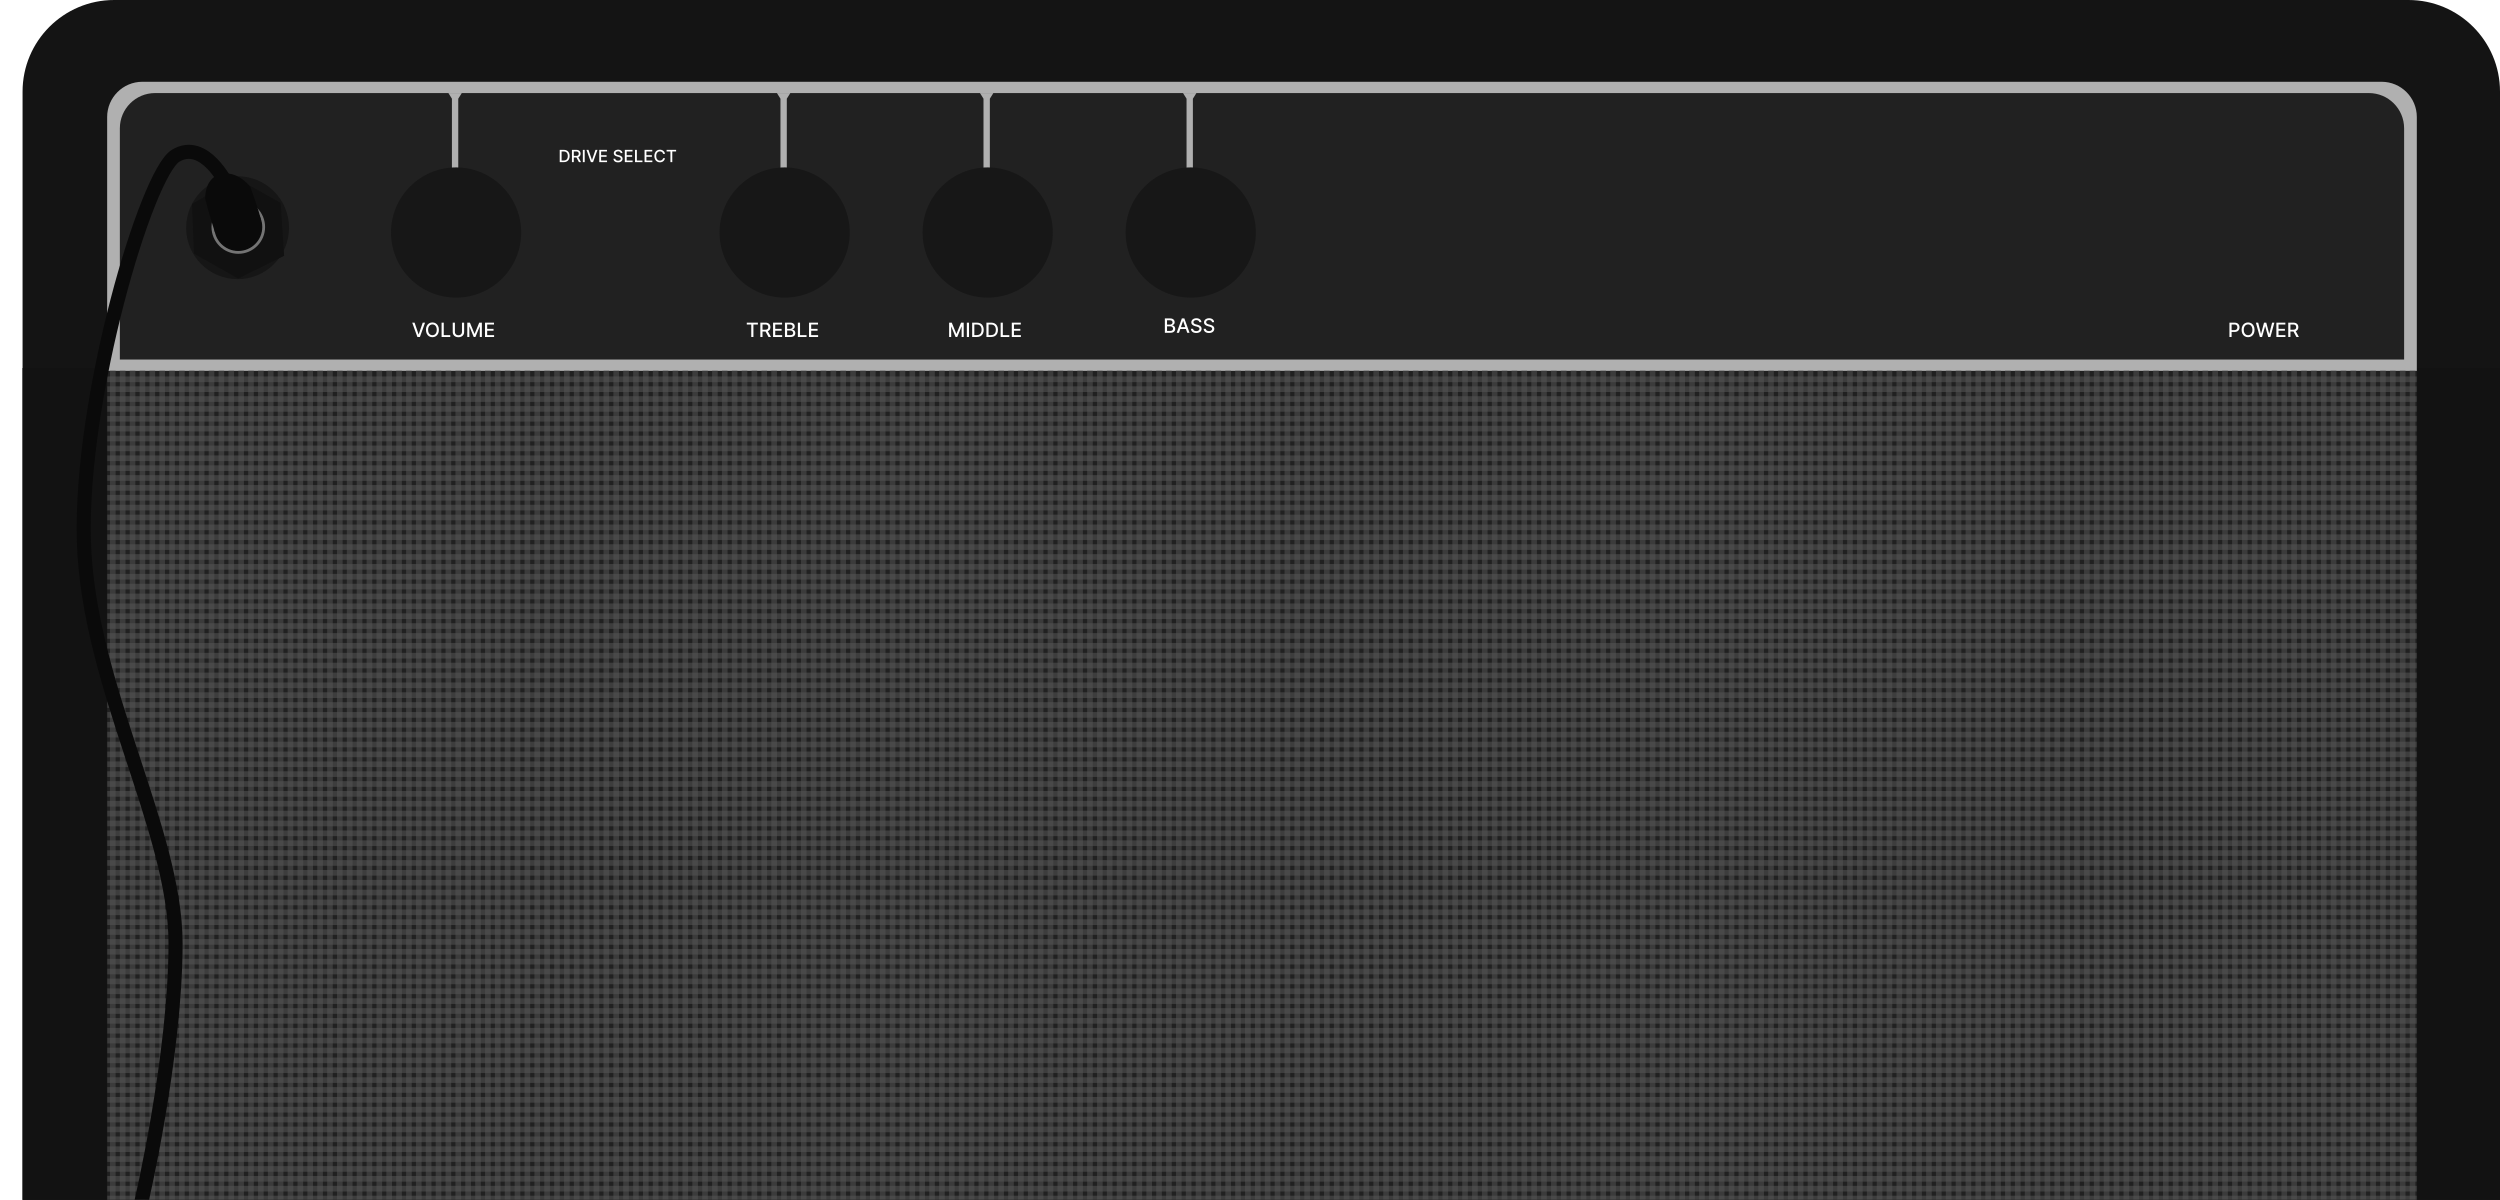 <svg width="1773" height="851" viewBox="0 0 1773 851" fill="none" xmlns="http://www.w3.org/2000/svg">
<path d="M16 65C16 29.102 45.102 0 81 0H1708C1743.9 0 1773 29.102 1773 65V851H16V65Z" fill="#141414"/>
<rect x="16" y="261" width="1757" height="590" fill="#121212"/>
<path d="M76 83C76 69.193 87.193 58 101 58H1689C1702.81 58 1714 69.193 1714 83V851H76V83Z" fill="#212121"/>
<path d="M76 83C76 69.193 87.193 58 101 58H1689C1702.81 58 1714 69.193 1714 83V263H76V83Z" fill="#B0B0B0"/>
<path d="M85 91C85 77.193 96.193 66 110 66H1680C1693.81 66 1705 77.193 1705 91V255H85V91Z" fill="#212121"/>
<path d="M325 123H320.5V70L318 66H327.5L325 70V123Z" fill="#B0B0B0"/>
<path d="M558 123H553.5V70L551 66H560.5L558 70V123Z" fill="#B0B0B0"/>
<path d="M702 123H697.5V70L695 66H704.5L702 70V123Z" fill="#B0B0B0"/>
<path d="M846 123H841.5V70L839 66H848.5L846 70V123Z" fill="#B0B0B0"/>
<g filter="url(#filter0_d_11_528)">
<circle cx="322.467" cy="163.899" r="46.173" fill="#171717"/>
</g>
<g filter="url(#filter1_d_11_528)">
<circle cx="555.467" cy="163.899" r="46.173" fill="#171717"/>
</g>
<g filter="url(#filter2_d_11_528)">
<circle cx="699.467" cy="163.899" r="46.173" fill="#171717"/>
</g>
<g filter="url(#filter3_d_11_528)">
<circle cx="843.467" cy="163.899" r="46.173" fill="#171717"/>
</g>
<mask id="mask0_11_528" style="mask-type:alpha" maskUnits="userSpaceOnUse" x="76" y="263" width="1638" height="588">
<rect x="76" y="263" width="1638" height="588" fill="#D9D9D9"/>
</mask>
<g mask="url(#mask0_11_528)">
<rect x="113" y="1912" width="1651" height="4" transform="rotate(-90 113 1912)" fill="#414141" fill-opacity="0.8"/>
<rect x="92" y="1912" width="1651" height="4" transform="rotate(-90 92 1912)" fill="#414141" fill-opacity="0.8"/>
<rect x="134" y="1912" width="1651" height="4" transform="rotate(-90 134 1912)" fill="#414141" fill-opacity="0.8"/>
<rect x="78" y="1912" width="1651" height="4" transform="rotate(-90 78 1912)" fill="#414141" fill-opacity="0.8"/>
<rect x="120" y="1912" width="1651" height="4" transform="rotate(-90 120 1912)" fill="#414141" fill-opacity="0.8"/>
<rect x="99" y="1912" width="1651" height="4" transform="rotate(-90 99 1912)" fill="#414141" fill-opacity="0.8"/>
<rect x="141" y="1912" width="1651" height="4" transform="rotate(-90 141 1912)" fill="#414141" fill-opacity="0.8"/>
<rect x="85" y="1912" width="1651" height="4" transform="rotate(-90 85 1912)" fill="#414141" fill-opacity="0.8"/>
<rect x="127" y="1912" width="1651" height="4" transform="rotate(-90 127 1912)" fill="#414141" fill-opacity="0.8"/>
<rect x="106" y="1912" width="1651" height="4" transform="rotate(-90 106 1912)" fill="#414141" fill-opacity="0.8"/>
<rect x="148" y="1912" width="1651" height="4" transform="rotate(-90 148 1912)" fill="#414141" fill-opacity="0.8"/>
<rect x="407" y="1912" width="1651" height="4" transform="rotate(-90 407 1912)" fill="#414141" fill-opacity="0.8"/>
<rect x="449" y="1912" width="1651" height="4" transform="rotate(-90 449 1912)" fill="#414141" fill-opacity="0.8"/>
<rect x="428" y="1912" width="1651" height="4" transform="rotate(-90 428 1912)" fill="#414141" fill-opacity="0.8"/>
<rect x="470" y="1912" width="1651" height="4" transform="rotate(-90 470 1912)" fill="#414141" fill-opacity="0.8"/>
<rect x="414" y="1912" width="1651" height="4" transform="rotate(-90 414 1912)" fill="#414141" fill-opacity="0.8"/>
<rect x="456" y="1912" width="1651" height="4" transform="rotate(-90 456 1912)" fill="#414141" fill-opacity="0.8"/>
<rect x="435" y="1912" width="1651" height="4" transform="rotate(-90 435 1912)" fill="#414141" fill-opacity="0.8"/>
<rect x="477" y="1912" width="1651" height="4" transform="rotate(-90 477 1912)" fill="#414141" fill-opacity="0.8"/>
<rect x="421" y="1912" width="1651" height="4" transform="rotate(-90 421 1912)" fill="#414141" fill-opacity="0.8"/>
<rect x="463" y="1912" width="1651" height="4" transform="rotate(-90 463 1912)" fill="#414141" fill-opacity="0.8"/>
<rect x="442" y="1912" width="1651" height="4" transform="rotate(-90 442 1912)" fill="#414141" fill-opacity="0.8"/>
<rect x="484" y="1912" width="1651" height="4" transform="rotate(-90 484 1912)" fill="#414141" fill-opacity="0.8"/>
<rect x="1079" y="1912" width="1651" height="4" transform="rotate(-90 1079 1912)" fill="#414141" fill-opacity="0.8"/>
<rect x="1121" y="1912" width="1651" height="4" transform="rotate(-90 1121 1912)" fill="#414141" fill-opacity="0.8"/>
<rect x="1100" y="1912" width="1651" height="4" transform="rotate(-90 1100 1912)" fill="#414141" fill-opacity="0.8"/>
<rect x="1142" y="1912" width="1651" height="4" transform="rotate(-90 1142 1912)" fill="#414141" fill-opacity="0.8"/>
<rect x="1086" y="1912" width="1651" height="4" transform="rotate(-90 1086 1912)" fill="#414141" fill-opacity="0.8"/>
<rect x="1128" y="1912" width="1651" height="4" transform="rotate(-90 1128 1912)" fill="#414141" fill-opacity="0.8"/>
<rect x="1107" y="1912" width="1651" height="4" transform="rotate(-90 1107 1912)" fill="#414141" fill-opacity="0.8"/>
<rect x="1149" y="1912" width="1651" height="4" transform="rotate(-90 1149 1912)" fill="#414141" fill-opacity="0.8"/>
<rect x="1093" y="1912" width="1651" height="4" transform="rotate(-90 1093 1912)" fill="#414141" fill-opacity="0.8"/>
<rect x="1135" y="1912" width="1651" height="4" transform="rotate(-90 1135 1912)" fill="#414141" fill-opacity="0.8"/>
<rect x="1114" y="1912" width="1651" height="4" transform="rotate(-90 1114 1912)" fill="#414141" fill-opacity="0.8"/>
<rect x="1156" y="1912" width="1651" height="4" transform="rotate(-90 1156 1912)" fill="#414141" fill-opacity="0.8"/>
<rect x="743" y="1912" width="1651" height="4" transform="rotate(-90 743 1912)" fill="#414141" fill-opacity="0.8"/>
<rect x="785" y="1912" width="1651" height="4" transform="rotate(-90 785 1912)" fill="#414141" fill-opacity="0.8"/>
<rect x="764" y="1912" width="1651" height="4" transform="rotate(-90 764 1912)" fill="#414141" fill-opacity="0.8"/>
<rect x="806" y="1912" width="1651" height="4" transform="rotate(-90 806 1912)" fill="#414141" fill-opacity="0.8"/>
<rect x="750" y="1912" width="1651" height="4" transform="rotate(-90 750 1912)" fill="#414141" fill-opacity="0.8"/>
<rect x="792" y="1912" width="1651" height="4" transform="rotate(-90 792 1912)" fill="#414141" fill-opacity="0.8"/>
<rect x="771" y="1912" width="1651" height="4" transform="rotate(-90 771 1912)" fill="#414141" fill-opacity="0.8"/>
<rect x="813" y="1912" width="1651" height="4" transform="rotate(-90 813 1912)" fill="#414141" fill-opacity="0.8"/>
<rect x="757" y="1912" width="1651" height="4" transform="rotate(-90 757 1912)" fill="#414141" fill-opacity="0.8"/>
<rect x="799" y="1912" width="1651" height="4" transform="rotate(-90 799 1912)" fill="#414141" fill-opacity="0.8"/>
<rect x="778" y="1912" width="1651" height="4" transform="rotate(-90 778 1912)" fill="#414141" fill-opacity="0.8"/>
<rect x="820" y="1912" width="1651" height="4" transform="rotate(-90 820 1912)" fill="#414141" fill-opacity="0.8"/>
<rect x="1415" y="1912" width="1651" height="4" transform="rotate(-90 1415 1912)" fill="#414141" fill-opacity="0.8"/>
<rect x="1457" y="1912" width="1651" height="4" transform="rotate(-90 1457 1912)" fill="#414141" fill-opacity="0.8"/>
<rect x="1436" y="1912" width="1651" height="4" transform="rotate(-90 1436 1912)" fill="#414141" fill-opacity="0.8"/>
<rect x="1478" y="1912" width="1651" height="4" transform="rotate(-90 1478 1912)" fill="#414141" fill-opacity="0.8"/>
<rect x="1422" y="1912" width="1651" height="4" transform="rotate(-90 1422 1912)" fill="#414141" fill-opacity="0.8"/>
<rect x="1464" y="1912" width="1651" height="4" transform="rotate(-90 1464 1912)" fill="#414141" fill-opacity="0.8"/>
<rect x="1443" y="1912" width="1651" height="4" transform="rotate(-90 1443 1912)" fill="#414141" fill-opacity="0.8"/>
<rect x="1485" y="1912" width="1651" height="4" transform="rotate(-90 1485 1912)" fill="#414141" fill-opacity="0.8"/>
<rect x="1429" y="1912" width="1651" height="4" transform="rotate(-90 1429 1912)" fill="#414141" fill-opacity="0.8"/>
<rect x="1471" y="1912" width="1651" height="4" transform="rotate(-90 1471 1912)" fill="#414141" fill-opacity="0.8"/>
<rect x="1450" y="1912" width="1651" height="4" transform="rotate(-90 1450 1912)" fill="#414141" fill-opacity="0.8"/>
<rect x="1492" y="1912" width="1651" height="4" transform="rotate(-90 1492 1912)" fill="#414141" fill-opacity="0.8"/>
<rect x="239" y="1912" width="1651" height="4" transform="rotate(-90 239 1912)" fill="#414141" fill-opacity="0.8"/>
<rect x="281" y="1912" width="1651" height="4" transform="rotate(-90 281 1912)" fill="#414141" fill-opacity="0.8"/>
<rect x="260" y="1912" width="1651" height="4" transform="rotate(-90 260 1912)" fill="#414141" fill-opacity="0.8"/>
<rect x="302" y="1912" width="1651" height="4" transform="rotate(-90 302 1912)" fill="#414141" fill-opacity="0.8"/>
<rect x="246" y="1912" width="1651" height="4" transform="rotate(-90 246 1912)" fill="#414141" fill-opacity="0.8"/>
<rect x="288" y="1912" width="1651" height="4" transform="rotate(-90 288 1912)" fill="#414141" fill-opacity="0.8"/>
<rect x="267" y="1912" width="1651" height="4" transform="rotate(-90 267 1912)" fill="#414141" fill-opacity="0.8"/>
<rect x="309" y="1912" width="1651" height="4" transform="rotate(-90 309 1912)" fill="#414141" fill-opacity="0.8"/>
<rect x="253" y="1912" width="1651" height="4" transform="rotate(-90 253 1912)" fill="#414141" fill-opacity="0.8"/>
<rect x="295" y="1912" width="1651" height="4" transform="rotate(-90 295 1912)" fill="#414141" fill-opacity="0.8"/>
<rect x="274" y="1912" width="1651" height="4" transform="rotate(-90 274 1912)" fill="#414141" fill-opacity="0.8"/>
<rect x="316" y="1912" width="1651" height="4" transform="rotate(-90 316 1912)" fill="#414141" fill-opacity="0.8"/>
<rect x="575" y="1912" width="1651" height="4" transform="rotate(-90 575 1912)" fill="#414141" fill-opacity="0.8"/>
<rect x="617" y="1912" width="1651" height="4" transform="rotate(-90 617 1912)" fill="#414141" fill-opacity="0.8"/>
<rect x="596" y="1912" width="1651" height="4" transform="rotate(-90 596 1912)" fill="#414141" fill-opacity="0.8"/>
<rect x="638" y="1912" width="1651" height="4" transform="rotate(-90 638 1912)" fill="#414141" fill-opacity="0.8"/>
<rect x="582" y="1912" width="1651" height="4" transform="rotate(-90 582 1912)" fill="#414141" fill-opacity="0.8"/>
<rect x="624" y="1912" width="1651" height="4" transform="rotate(-90 624 1912)" fill="#414141" fill-opacity="0.8"/>
<rect x="603" y="1912" width="1651" height="4" transform="rotate(-90 603 1912)" fill="#414141" fill-opacity="0.8"/>
<rect x="645" y="1912" width="1651" height="4" transform="rotate(-90 645 1912)" fill="#414141" fill-opacity="0.8"/>
<rect x="589" y="1912" width="1651" height="4" transform="rotate(-90 589 1912)" fill="#414141" fill-opacity="0.8"/>
<rect x="631" y="1912" width="1651" height="4" transform="rotate(-90 631 1912)" fill="#414141" fill-opacity="0.8"/>
<rect x="610" y="1912" width="1651" height="4" transform="rotate(-90 610 1912)" fill="#414141" fill-opacity="0.8"/>
<rect x="652" y="1912" width="1651" height="4" transform="rotate(-90 652 1912)" fill="#414141" fill-opacity="0.8"/>
<rect x="1247" y="1912" width="1651" height="4" transform="rotate(-90 1247 1912)" fill="#414141" fill-opacity="0.8"/>
<rect x="1289" y="1912" width="1651" height="4" transform="rotate(-90 1289 1912)" fill="#414141" fill-opacity="0.8"/>
<rect x="1268" y="1912" width="1651" height="4" transform="rotate(-90 1268 1912)" fill="#414141" fill-opacity="0.8"/>
<rect x="1310" y="1912" width="1651" height="4" transform="rotate(-90 1310 1912)" fill="#414141" fill-opacity="0.8"/>
<rect x="1254" y="1912" width="1651" height="4" transform="rotate(-90 1254 1912)" fill="#414141" fill-opacity="0.8"/>
<rect x="1296" y="1912" width="1651" height="4" transform="rotate(-90 1296 1912)" fill="#414141" fill-opacity="0.8"/>
<rect x="1275" y="1912" width="1651" height="4" transform="rotate(-90 1275 1912)" fill="#414141" fill-opacity="0.8"/>
<rect x="1317" y="1912" width="1651" height="4" transform="rotate(-90 1317 1912)" fill="#414141" fill-opacity="0.8"/>
<rect x="1261" y="1912" width="1651" height="4" transform="rotate(-90 1261 1912)" fill="#414141" fill-opacity="0.8"/>
<rect x="1303" y="1912" width="1651" height="4" transform="rotate(-90 1303 1912)" fill="#414141" fill-opacity="0.8"/>
<rect x="1282" y="1912" width="1651" height="4" transform="rotate(-90 1282 1912)" fill="#414141" fill-opacity="0.8"/>
<rect x="1324" y="1912" width="1651" height="4" transform="rotate(-90 1324 1912)" fill="#414141" fill-opacity="0.8"/>
<rect x="911" y="1912" width="1651" height="4" transform="rotate(-90 911 1912)" fill="#414141" fill-opacity="0.8"/>
<rect x="953" y="1912" width="1651" height="4" transform="rotate(-90 953 1912)" fill="#414141" fill-opacity="0.8"/>
<rect x="932" y="1912" width="1651" height="4" transform="rotate(-90 932 1912)" fill="#414141" fill-opacity="0.8"/>
<rect x="974" y="1912" width="1651" height="4" transform="rotate(-90 974 1912)" fill="#414141" fill-opacity="0.8"/>
<rect x="918" y="1912" width="1651" height="4" transform="rotate(-90 918 1912)" fill="#414141" fill-opacity="0.8"/>
<rect x="960" y="1912" width="1651" height="4" transform="rotate(-90 960 1912)" fill="#414141" fill-opacity="0.8"/>
<rect x="939" y="1912" width="1651" height="4" transform="rotate(-90 939 1912)" fill="#414141" fill-opacity="0.8"/>
<rect x="981" y="1912" width="1651" height="4" transform="rotate(-90 981 1912)" fill="#414141" fill-opacity="0.8"/>
<rect x="925" y="1912" width="1651" height="4" transform="rotate(-90 925 1912)" fill="#414141" fill-opacity="0.8"/>
<rect x="967" y="1912" width="1651" height="4" transform="rotate(-90 967 1912)" fill="#414141" fill-opacity="0.8"/>
<rect x="946" y="1912" width="1651" height="4" transform="rotate(-90 946 1912)" fill="#414141" fill-opacity="0.8"/>
<rect x="988" y="1912" width="1651" height="4" transform="rotate(-90 988 1912)" fill="#414141" fill-opacity="0.8"/>
<rect x="1583" y="1912" width="1651" height="4" transform="rotate(-90 1583 1912)" fill="#414141" fill-opacity="0.8"/>
<rect x="1625" y="1912" width="1651" height="4" transform="rotate(-90 1625 1912)" fill="#414141" fill-opacity="0.8"/>
<rect x="1604" y="1912" width="1651" height="4" transform="rotate(-90 1604 1912)" fill="#414141" fill-opacity="0.8"/>
<rect x="1646" y="1912" width="1651" height="4" transform="rotate(-90 1646 1912)" fill="#414141" fill-opacity="0.8"/>
<rect x="1590" y="1912" width="1651" height="4" transform="rotate(-90 1590 1912)" fill="#414141" fill-opacity="0.8"/>
<rect x="1632" y="1912" width="1651" height="4" transform="rotate(-90 1632 1912)" fill="#414141" fill-opacity="0.8"/>
<rect x="1611" y="1912" width="1651" height="4" transform="rotate(-90 1611 1912)" fill="#414141" fill-opacity="0.8"/>
<rect x="1653" y="1912" width="1651" height="4" transform="rotate(-90 1653 1912)" fill="#414141" fill-opacity="0.8"/>
<rect x="1597" y="1912" width="1651" height="4" transform="rotate(-90 1597 1912)" fill="#414141" fill-opacity="0.8"/>
<rect x="1639" y="1912" width="1651" height="4" transform="rotate(-90 1639 1912)" fill="#414141" fill-opacity="0.8"/>
<rect x="1618" y="1912" width="1651" height="4" transform="rotate(-90 1618 1912)" fill="#414141" fill-opacity="0.8"/>
<rect x="1660" y="1912" width="1651" height="4" transform="rotate(-90 1660 1912)" fill="#414141" fill-opacity="0.8"/>
<rect x="155" y="1912" width="1651" height="4" transform="rotate(-90 155 1912)" fill="#414141" fill-opacity="0.8"/>
<rect x="197" y="1912" width="1651" height="4" transform="rotate(-90 197 1912)" fill="#414141" fill-opacity="0.8"/>
<rect x="176" y="1912" width="1651" height="4" transform="rotate(-90 176 1912)" fill="#414141" fill-opacity="0.8"/>
<rect x="218" y="1912" width="1651" height="4" transform="rotate(-90 218 1912)" fill="#414141" fill-opacity="0.8"/>
<rect x="162" y="1912" width="1651" height="4" transform="rotate(-90 162 1912)" fill="#414141" fill-opacity="0.8"/>
<rect x="204" y="1912" width="1651" height="4" transform="rotate(-90 204 1912)" fill="#414141" fill-opacity="0.8"/>
<rect x="183" y="1912" width="1651" height="4" transform="rotate(-90 183 1912)" fill="#414141" fill-opacity="0.8"/>
<rect x="225" y="1912" width="1651" height="4" transform="rotate(-90 225 1912)" fill="#414141" fill-opacity="0.8"/>
<rect x="169" y="1912" width="1651" height="4" transform="rotate(-90 169 1912)" fill="#414141" fill-opacity="0.8"/>
<rect x="211" y="1912" width="1651" height="4" transform="rotate(-90 211 1912)" fill="#414141" fill-opacity="0.8"/>
<rect x="190" y="1912" width="1651" height="4" transform="rotate(-90 190 1912)" fill="#414141" fill-opacity="0.8"/>
<rect x="232" y="1912" width="1651" height="4" transform="rotate(-90 232 1912)" fill="#414141" fill-opacity="0.8"/>
<rect x="491" y="1912" width="1651" height="4" transform="rotate(-90 491 1912)" fill="#414141" fill-opacity="0.8"/>
<rect x="533" y="1912" width="1651" height="4" transform="rotate(-90 533 1912)" fill="#414141" fill-opacity="0.8"/>
<rect x="512" y="1912" width="1651" height="4" transform="rotate(-90 512 1912)" fill="#414141" fill-opacity="0.8"/>
<rect x="554" y="1912" width="1651" height="4" transform="rotate(-90 554 1912)" fill="#414141" fill-opacity="0.8"/>
<rect x="498" y="1912" width="1651" height="4" transform="rotate(-90 498 1912)" fill="#414141" fill-opacity="0.8"/>
<rect x="540" y="1912" width="1651" height="4" transform="rotate(-90 540 1912)" fill="#414141" fill-opacity="0.8"/>
<rect x="519" y="1912" width="1651" height="4" transform="rotate(-90 519 1912)" fill="#414141" fill-opacity="0.8"/>
<rect x="561" y="1912" width="1651" height="4" transform="rotate(-90 561 1912)" fill="#414141" fill-opacity="0.8"/>
<rect x="505" y="1912" width="1651" height="4" transform="rotate(-90 505 1912)" fill="#414141" fill-opacity="0.8"/>
<rect x="547" y="1912" width="1651" height="4" transform="rotate(-90 547 1912)" fill="#414141" fill-opacity="0.8"/>
<rect x="526" y="1912" width="1651" height="4" transform="rotate(-90 526 1912)" fill="#414141" fill-opacity="0.8"/>
<rect x="568" y="1912" width="1651" height="4" transform="rotate(-90 568 1912)" fill="#414141" fill-opacity="0.8"/>
<rect x="1163" y="1912" width="1651" height="4" transform="rotate(-90 1163 1912)" fill="#414141" fill-opacity="0.8"/>
<rect x="1205" y="1912" width="1651" height="4" transform="rotate(-90 1205 1912)" fill="#414141" fill-opacity="0.8"/>
<rect x="1184" y="1912" width="1651" height="4" transform="rotate(-90 1184 1912)" fill="#414141" fill-opacity="0.8"/>
<rect x="1226" y="1912" width="1651" height="4" transform="rotate(-90 1226 1912)" fill="#414141" fill-opacity="0.8"/>
<rect x="1170" y="1912" width="1651" height="4" transform="rotate(-90 1170 1912)" fill="#414141" fill-opacity="0.8"/>
<rect x="1212" y="1912" width="1651" height="4" transform="rotate(-90 1212 1912)" fill="#414141" fill-opacity="0.8"/>
<rect x="1191" y="1912" width="1651" height="4" transform="rotate(-90 1191 1912)" fill="#414141" fill-opacity="0.8"/>
<rect x="1233" y="1912" width="1651" height="4" transform="rotate(-90 1233 1912)" fill="#414141" fill-opacity="0.8"/>
<rect x="1177" y="1912" width="1651" height="4" transform="rotate(-90 1177 1912)" fill="#414141" fill-opacity="0.8"/>
<rect x="1219" y="1912" width="1651" height="4" transform="rotate(-90 1219 1912)" fill="#414141" fill-opacity="0.8"/>
<rect x="1198" y="1912" width="1651" height="4" transform="rotate(-90 1198 1912)" fill="#414141" fill-opacity="0.8"/>
<rect x="1240" y="1912" width="1651" height="4" transform="rotate(-90 1240 1912)" fill="#414141" fill-opacity="0.8"/>
<rect x="827" y="1912" width="1651" height="4" transform="rotate(-90 827 1912)" fill="#414141" fill-opacity="0.8"/>
<rect x="869" y="1912" width="1651" height="4" transform="rotate(-90 869 1912)" fill="#414141" fill-opacity="0.8"/>
<rect x="848" y="1912" width="1651" height="4" transform="rotate(-90 848 1912)" fill="#414141" fill-opacity="0.8"/>
<rect x="890" y="1912" width="1651" height="4" transform="rotate(-90 890 1912)" fill="#414141" fill-opacity="0.8"/>
<rect x="834" y="1912" width="1651" height="4" transform="rotate(-90 834 1912)" fill="#414141" fill-opacity="0.8"/>
<rect x="876" y="1912" width="1651" height="4" transform="rotate(-90 876 1912)" fill="#414141" fill-opacity="0.8"/>
<rect x="855" y="1912" width="1651" height="4" transform="rotate(-90 855 1912)" fill="#414141" fill-opacity="0.8"/>
<rect x="897" y="1912" width="1651" height="4" transform="rotate(-90 897 1912)" fill="#414141" fill-opacity="0.8"/>
<rect x="841" y="1912" width="1651" height="4" transform="rotate(-90 841 1912)" fill="#414141" fill-opacity="0.8"/>
<rect x="883" y="1912" width="1651" height="4" transform="rotate(-90 883 1912)" fill="#414141" fill-opacity="0.8"/>
<rect x="862" y="1912" width="1651" height="4" transform="rotate(-90 862 1912)" fill="#414141" fill-opacity="0.8"/>
<rect x="904" y="1912" width="1651" height="4" transform="rotate(-90 904 1912)" fill="#414141" fill-opacity="0.8"/>
<rect x="1499" y="1912" width="1651" height="4" transform="rotate(-90 1499 1912)" fill="#414141" fill-opacity="0.8"/>
<rect x="1541" y="1912" width="1651" height="4" transform="rotate(-90 1541 1912)" fill="#414141" fill-opacity="0.8"/>
<rect x="1520" y="1912" width="1651" height="4" transform="rotate(-90 1520 1912)" fill="#414141" fill-opacity="0.8"/>
<rect x="1562" y="1912" width="1651" height="4" transform="rotate(-90 1562 1912)" fill="#414141" fill-opacity="0.8"/>
<rect x="1506" y="1912" width="1651" height="4" transform="rotate(-90 1506 1912)" fill="#414141" fill-opacity="0.8"/>
<rect x="1548" y="1912" width="1651" height="4" transform="rotate(-90 1548 1912)" fill="#414141" fill-opacity="0.8"/>
<rect x="1527" y="1912" width="1651" height="4" transform="rotate(-90 1527 1912)" fill="#414141" fill-opacity="0.8"/>
<rect x="1569" y="1912" width="1651" height="4" transform="rotate(-90 1569 1912)" fill="#414141" fill-opacity="0.8"/>
<rect x="1513" y="1912" width="1651" height="4" transform="rotate(-90 1513 1912)" fill="#414141" fill-opacity="0.8"/>
<rect x="1555" y="1912" width="1651" height="4" transform="rotate(-90 1555 1912)" fill="#414141" fill-opacity="0.8"/>
<rect x="1534" y="1912" width="1651" height="4" transform="rotate(-90 1534 1912)" fill="#414141" fill-opacity="0.8"/>
<rect x="1576" y="1912" width="1651" height="4" transform="rotate(-90 1576 1912)" fill="#414141" fill-opacity="0.8"/>
<rect x="323" y="1912" width="1651" height="4" transform="rotate(-90 323 1912)" fill="#414141" fill-opacity="0.8"/>
<rect x="365" y="1912" width="1651" height="4" transform="rotate(-90 365 1912)" fill="#414141" fill-opacity="0.8"/>
<rect x="344" y="1912" width="1651" height="4" transform="rotate(-90 344 1912)" fill="#414141" fill-opacity="0.8"/>
<rect x="386" y="1912" width="1651" height="4" transform="rotate(-90 386 1912)" fill="#414141" fill-opacity="0.8"/>
<rect x="330" y="1912" width="1651" height="4" transform="rotate(-90 330 1912)" fill="#414141" fill-opacity="0.8"/>
<rect x="372" y="1912" width="1651" height="4" transform="rotate(-90 372 1912)" fill="#414141" fill-opacity="0.8"/>
<rect x="351" y="1912" width="1651" height="4" transform="rotate(-90 351 1912)" fill="#414141" fill-opacity="0.8"/>
<rect x="393" y="1912" width="1651" height="4" transform="rotate(-90 393 1912)" fill="#414141" fill-opacity="0.8"/>
<rect x="337" y="1912" width="1651" height="4" transform="rotate(-90 337 1912)" fill="#414141" fill-opacity="0.8"/>
<rect x="379" y="1912" width="1651" height="4" transform="rotate(-90 379 1912)" fill="#414141" fill-opacity="0.8"/>
<rect x="358" y="1912" width="1651" height="4" transform="rotate(-90 358 1912)" fill="#414141" fill-opacity="0.8"/>
<rect x="400" y="1912" width="1651" height="4" transform="rotate(-90 400 1912)" fill="#414141" fill-opacity="0.8"/>
<rect x="659" y="1912" width="1651" height="4" transform="rotate(-90 659 1912)" fill="#414141" fill-opacity="0.8"/>
<rect x="701" y="1912" width="1651" height="4" transform="rotate(-90 701 1912)" fill="#414141" fill-opacity="0.8"/>
<rect x="680" y="1912" width="1651" height="4" transform="rotate(-90 680 1912)" fill="#414141" fill-opacity="0.8"/>
<rect x="722" y="1912" width="1651" height="4" transform="rotate(-90 722 1912)" fill="#414141" fill-opacity="0.8"/>
<rect x="666" y="1912" width="1651" height="4" transform="rotate(-90 666 1912)" fill="#414141" fill-opacity="0.8"/>
<rect x="708" y="1912" width="1651" height="4" transform="rotate(-90 708 1912)" fill="#414141" fill-opacity="0.8"/>
<rect x="687" y="1912" width="1651" height="4" transform="rotate(-90 687 1912)" fill="#414141" fill-opacity="0.8"/>
<rect x="729" y="1912" width="1651" height="4" transform="rotate(-90 729 1912)" fill="#414141" fill-opacity="0.8"/>
<rect x="673" y="1912" width="1651" height="4" transform="rotate(-90 673 1912)" fill="#414141" fill-opacity="0.8"/>
<rect x="715" y="1912" width="1651" height="4" transform="rotate(-90 715 1912)" fill="#414141" fill-opacity="0.8"/>
<rect x="694" y="1912" width="1651" height="4" transform="rotate(-90 694 1912)" fill="#414141" fill-opacity="0.8"/>
<rect x="736" y="1912" width="1651" height="4" transform="rotate(-90 736 1912)" fill="#414141" fill-opacity="0.8"/>
<rect x="1331" y="1912" width="1651" height="4" transform="rotate(-90 1331 1912)" fill="#414141" fill-opacity="0.8"/>
<rect x="1373" y="1912" width="1651" height="4" transform="rotate(-90 1373 1912)" fill="#414141" fill-opacity="0.8"/>
<rect x="1352" y="1912" width="1651" height="4" transform="rotate(-90 1352 1912)" fill="#414141" fill-opacity="0.8"/>
<rect x="1394" y="1912" width="1651" height="4" transform="rotate(-90 1394 1912)" fill="#414141" fill-opacity="0.8"/>
<rect x="1338" y="1912" width="1651" height="4" transform="rotate(-90 1338 1912)" fill="#414141" fill-opacity="0.8"/>
<rect x="1380" y="1912" width="1651" height="4" transform="rotate(-90 1380 1912)" fill="#414141" fill-opacity="0.8"/>
<rect x="1359" y="1912" width="1651" height="4" transform="rotate(-90 1359 1912)" fill="#414141" fill-opacity="0.8"/>
<rect x="1401" y="1912" width="1651" height="4" transform="rotate(-90 1401 1912)" fill="#414141" fill-opacity="0.8"/>
<rect x="1345" y="1912" width="1651" height="4" transform="rotate(-90 1345 1912)" fill="#414141" fill-opacity="0.8"/>
<rect x="1387" y="1912" width="1651" height="4" transform="rotate(-90 1387 1912)" fill="#414141" fill-opacity="0.8"/>
<rect x="1366" y="1912" width="1651" height="4" transform="rotate(-90 1366 1912)" fill="#414141" fill-opacity="0.8"/>
<rect x="1408" y="1912" width="1651" height="4" transform="rotate(-90 1408 1912)" fill="#414141" fill-opacity="0.8"/>
<rect x="995" y="1912" width="1651" height="4" transform="rotate(-90 995 1912)" fill="#414141" fill-opacity="0.8"/>
<rect x="1037" y="1912" width="1651" height="4" transform="rotate(-90 1037 1912)" fill="#414141" fill-opacity="0.8"/>
<rect x="1016" y="1912" width="1651" height="4" transform="rotate(-90 1016 1912)" fill="#414141" fill-opacity="0.8"/>
<rect x="1058" y="1912" width="1651" height="4" transform="rotate(-90 1058 1912)" fill="#414141" fill-opacity="0.8"/>
<rect x="1002" y="1912" width="1651" height="4" transform="rotate(-90 1002 1912)" fill="#414141" fill-opacity="0.8"/>
<rect x="1044" y="1912" width="1651" height="4" transform="rotate(-90 1044 1912)" fill="#414141" fill-opacity="0.8"/>
<rect x="1023" y="1912" width="1651" height="4" transform="rotate(-90 1023 1912)" fill="#414141" fill-opacity="0.8"/>
<rect x="1065" y="1912" width="1651" height="4" transform="rotate(-90 1065 1912)" fill="#414141" fill-opacity="0.8"/>
<rect x="1009" y="1912" width="1651" height="4" transform="rotate(-90 1009 1912)" fill="#414141" fill-opacity="0.8"/>
<rect x="1051" y="1912" width="1651" height="4" transform="rotate(-90 1051 1912)" fill="#414141" fill-opacity="0.8"/>
<rect x="1030" y="1912" width="1651" height="4" transform="rotate(-90 1030 1912)" fill="#414141" fill-opacity="0.8"/>
<rect x="1072" y="1912" width="1651" height="4" transform="rotate(-90 1072 1912)" fill="#414141" fill-opacity="0.8"/>
<rect x="1667" y="1912" width="1651" height="4" transform="rotate(-90 1667 1912)" fill="#414141" fill-opacity="0.8"/>
<rect x="1709" y="1912" width="1651" height="4" transform="rotate(-90 1709 1912)" fill="#414141" fill-opacity="0.8"/>
<rect x="1688" y="1912" width="1651" height="4" transform="rotate(-90 1688 1912)" fill="#414141" fill-opacity="0.8"/>
<rect x="1674" y="1912" width="1651" height="4" transform="rotate(-90 1674 1912)" fill="#414141" fill-opacity="0.8"/>
<rect x="1695" y="1912" width="1651" height="4" transform="rotate(-90 1695 1912)" fill="#414141" fill-opacity="0.8"/>
<rect x="1681" y="1912" width="1651" height="4" transform="rotate(-90 1681 1912)" fill="#414141" fill-opacity="0.8"/>
<rect x="1702" y="1912" width="1651" height="4" transform="rotate(-90 1702 1912)" fill="#414141" fill-opacity="0.8"/>
<rect x="73" y="267" width="1651" height="4" fill="#555555" fill-opacity="0.56"/>
<rect x="73" y="309" width="1651" height="4" fill="#555555" fill-opacity="0.56"/>
<rect x="73" y="288" width="1651" height="4" fill="#555555" fill-opacity="0.56"/>
<rect x="73" y="330" width="1651" height="4" fill="#555555" fill-opacity="0.56"/>
<rect x="73" y="274" width="1651" height="4" fill="#555555" fill-opacity="0.56"/>
<rect x="73" y="316" width="1651" height="4" fill="#555555" fill-opacity="0.56"/>
<rect x="73" y="295" width="1651" height="4" fill="#555555" fill-opacity="0.56"/>
<rect x="73" y="337" width="1651" height="4" fill="#555555" fill-opacity="0.56"/>
<rect x="73" y="281" width="1651" height="4" fill="#555555" fill-opacity="0.56"/>
<rect x="73" y="323" width="1651" height="4" fill="#555555" fill-opacity="0.56"/>
<rect x="73" y="302" width="1651" height="4" fill="#555555" fill-opacity="0.56"/>
<rect x="73" y="344" width="1651" height="4" fill="#555555" fill-opacity="0.56"/>
<rect x="73" y="351" width="1651" height="4" fill="#555555" fill-opacity="0.56"/>
<rect x="73" y="393" width="1651" height="4" fill="#555555" fill-opacity="0.56"/>
<rect x="73" y="372" width="1651" height="4" fill="#555555" fill-opacity="0.56"/>
<rect x="73" y="414" width="1651" height="4" fill="#555555" fill-opacity="0.56"/>
<rect x="73" y="358" width="1651" height="4" fill="#555555" fill-opacity="0.56"/>
<rect x="73" y="400" width="1651" height="4" fill="#555555" fill-opacity="0.56"/>
<rect x="73" y="379" width="1651" height="4" fill="#555555" fill-opacity="0.56"/>
<rect x="73" y="421" width="1651" height="4" fill="#555555" fill-opacity="0.56"/>
<rect x="73" y="365" width="1651" height="4" fill="#555555" fill-opacity="0.56"/>
<rect x="73" y="407" width="1651" height="4" fill="#555555" fill-opacity="0.56"/>
<rect x="73" y="386" width="1651" height="4" fill="#555555" fill-opacity="0.56"/>
<rect x="73" y="428" width="1651" height="4" fill="#555555" fill-opacity="0.56"/>
<rect x="73" y="603" width="1651" height="4" fill="#555555" fill-opacity="0.56"/>
<rect x="73" y="645" width="1651" height="4" fill="#555555" fill-opacity="0.56"/>
<rect x="73" y="624" width="1651" height="4" fill="#555555" fill-opacity="0.56"/>
<rect x="73" y="666" width="1651" height="4" fill="#555555" fill-opacity="0.56"/>
<rect x="73" y="610" width="1651" height="4" fill="#555555" fill-opacity="0.56"/>
<rect x="73" y="652" width="1651" height="4" fill="#555555" fill-opacity="0.56"/>
<rect x="73" y="631" width="1651" height="4" fill="#555555" fill-opacity="0.56"/>
<rect x="73" y="673" width="1651" height="4" fill="#555555" fill-opacity="0.56"/>
<rect x="73" y="617" width="1651" height="4" fill="#555555" fill-opacity="0.56"/>
<rect x="73" y="659" width="1651" height="4" fill="#555555" fill-opacity="0.56"/>
<rect x="73" y="638" width="1651" height="4" fill="#555555" fill-opacity="0.56"/>
<rect x="73" y="680" width="1651" height="4" fill="#555555" fill-opacity="0.56"/>
<rect x="73" y="435" width="1651" height="4" fill="#555555" fill-opacity="0.56"/>
<rect x="73" y="477" width="1651" height="4" fill="#555555" fill-opacity="0.56"/>
<rect x="73" y="456" width="1651" height="4" fill="#555555" fill-opacity="0.56"/>
<rect x="73" y="498" width="1651" height="4" fill="#555555" fill-opacity="0.56"/>
<rect x="73" y="442" width="1651" height="4" fill="#555555" fill-opacity="0.56"/>
<rect x="73" y="484" width="1651" height="4" fill="#555555" fill-opacity="0.56"/>
<rect x="73" y="463" width="1651" height="4" fill="#555555" fill-opacity="0.56"/>
<rect x="73" y="505" width="1651" height="4" fill="#555555" fill-opacity="0.56"/>
<rect x="73" y="449" width="1651" height="4" fill="#555555" fill-opacity="0.56"/>
<rect x="73" y="491" width="1651" height="4" fill="#555555" fill-opacity="0.56"/>
<rect x="73" y="470" width="1651" height="4" fill="#555555" fill-opacity="0.56"/>
<rect x="73" y="512" width="1651" height="4" fill="#555555" fill-opacity="0.56"/>
<rect x="73" y="687" width="1651" height="4" fill="#555555" fill-opacity="0.56"/>
<rect x="73" y="729" width="1651" height="4" fill="#555555" fill-opacity="0.56"/>
<rect x="73" y="708" width="1651" height="4" fill="#555555" fill-opacity="0.56"/>
<rect x="73" y="750" width="1651" height="4" fill="#555555" fill-opacity="0.56"/>
<rect x="73" y="694" width="1651" height="4" fill="#555555" fill-opacity="0.56"/>
<rect x="73" y="736" width="1651" height="4" fill="#555555" fill-opacity="0.56"/>
<rect x="73" y="715" width="1651" height="4" fill="#555555" fill-opacity="0.56"/>
<rect x="73" y="757" width="1651" height="4" fill="#555555" fill-opacity="0.56"/>
<rect x="73" y="701" width="1651" height="4" fill="#555555" fill-opacity="0.56"/>
<rect x="73" y="743" width="1651" height="4" fill="#555555" fill-opacity="0.56"/>
<rect x="73" y="722" width="1651" height="4" fill="#555555" fill-opacity="0.56"/>
<rect x="73" y="764" width="1651" height="4" fill="#555555" fill-opacity="0.56"/>
<rect x="73" y="519" width="1651" height="4" fill="#555555" fill-opacity="0.56"/>
<rect x="73" y="561" width="1651" height="4" fill="#555555" fill-opacity="0.56"/>
<rect x="73" y="540" width="1651" height="4" fill="#555555" fill-opacity="0.56"/>
<rect x="73" y="582" width="1651" height="4" fill="#555555" fill-opacity="0.56"/>
<rect x="73" y="526" width="1651" height="4" fill="#555555" fill-opacity="0.56"/>
<rect x="73" y="568" width="1651" height="4" fill="#555555" fill-opacity="0.56"/>
<rect x="73" y="547" width="1651" height="4" fill="#555555" fill-opacity="0.56"/>
<rect x="73" y="589" width="1651" height="4" fill="#555555" fill-opacity="0.56"/>
<rect x="73" y="533" width="1651" height="4" fill="#555555" fill-opacity="0.56"/>
<rect x="73" y="575" width="1651" height="4" fill="#555555" fill-opacity="0.56"/>
<rect x="73" y="554" width="1651" height="4" fill="#555555" fill-opacity="0.56"/>
<rect x="73" y="596" width="1651" height="4" fill="#555555" fill-opacity="0.56"/>
<rect x="73" y="771" width="1651" height="4" fill="#555555" fill-opacity="0.56"/>
<rect x="73" y="813" width="1651" height="4" fill="#555555" fill-opacity="0.56"/>
<rect x="73" y="792" width="1651" height="4" fill="#555555" fill-opacity="0.56"/>
<rect x="73" y="834" width="1651" height="4" fill="#555555" fill-opacity="0.56"/>
<rect x="73" y="778" width="1651" height="4" fill="#555555" fill-opacity="0.56"/>
<rect x="73" y="820" width="1651" height="4" fill="#555555" fill-opacity="0.56"/>
<rect x="73" y="799" width="1651" height="4" fill="#555555" fill-opacity="0.56"/>
<rect x="73" y="841" width="1651" height="4" fill="#555555" fill-opacity="0.56"/>
<rect x="73" y="785" width="1651" height="4" fill="#555555" fill-opacity="0.56"/>
<rect x="73" y="827" width="1651" height="4" fill="#555555" fill-opacity="0.56"/>
<rect x="73" y="806" width="1651" height="4" fill="#555555" fill-opacity="0.56"/>
<rect x="73" y="848" width="1651" height="4" fill="#555555" fill-opacity="0.56"/>
</g>
<path d="M1581.12 239V228.818H1584.75C1585.54 228.818 1586.2 228.962 1586.72 229.251C1587.24 229.539 1587.63 229.933 1587.88 230.434C1588.14 230.931 1588.27 231.491 1588.27 232.114C1588.27 232.741 1588.14 233.304 1587.88 233.805C1587.62 234.302 1587.23 234.696 1586.71 234.988C1586.19 235.276 1585.53 235.42 1584.74 235.42H1582.25V234.118H1584.6C1585.1 234.118 1585.51 234.032 1585.82 233.859C1586.13 233.684 1586.36 233.445 1586.51 233.143C1586.65 232.842 1586.73 232.499 1586.73 232.114C1586.73 231.73 1586.65 231.388 1586.51 231.09C1586.36 230.792 1586.13 230.558 1585.82 230.389C1585.51 230.22 1585.09 230.136 1584.58 230.136H1582.65V239H1581.12ZM1598.92 233.909C1598.92 234.996 1598.72 235.931 1598.32 236.713C1597.92 237.492 1597.38 238.092 1596.69 238.513C1596 238.93 1595.21 239.139 1594.33 239.139C1593.45 239.139 1592.67 238.93 1591.97 238.513C1591.28 238.092 1590.74 237.49 1590.34 236.708C1589.94 235.926 1589.75 234.993 1589.75 233.909C1589.75 232.822 1589.94 231.889 1590.34 231.11C1590.74 230.328 1591.28 229.728 1591.97 229.31C1592.67 228.889 1593.45 228.679 1594.33 228.679C1595.21 228.679 1596 228.889 1596.69 229.31C1597.38 229.728 1597.92 230.328 1598.32 231.11C1598.72 231.889 1598.92 232.822 1598.92 233.909ZM1597.4 233.909C1597.4 233.08 1597.26 232.383 1596.99 231.816C1596.73 231.246 1596.36 230.815 1595.9 230.523C1595.44 230.228 1594.92 230.081 1594.33 230.081C1593.75 230.081 1593.22 230.228 1592.76 230.523C1592.3 230.815 1591.94 231.246 1591.67 231.816C1591.4 232.383 1591.27 233.08 1591.27 233.909C1591.27 234.738 1591.4 235.437 1591.67 236.007C1591.94 236.574 1592.3 237.005 1592.76 237.3C1593.22 237.591 1593.75 237.737 1594.33 237.737C1594.92 237.737 1595.44 237.591 1595.9 237.3C1596.36 237.005 1596.73 236.574 1596.99 236.007C1597.26 235.437 1597.4 234.738 1597.4 233.909ZM1602.7 239L1599.88 228.818H1601.5L1603.48 236.703H1603.57L1605.64 228.818H1607.24L1609.3 236.708H1609.4L1611.37 228.818H1613L1610.17 239H1608.62L1606.48 231.374H1606.4L1604.26 239H1602.7ZM1614.4 239V228.818H1620.78V230.141H1615.93V233.243H1620.45V234.56H1615.93V237.678H1620.84V239H1614.4ZM1622.83 239V228.818H1626.46C1627.25 228.818 1627.9 228.954 1628.42 229.226C1628.95 229.498 1629.34 229.874 1629.6 230.354C1629.86 230.832 1629.99 231.384 1629.99 232.01C1629.99 232.633 1629.85 233.182 1629.59 233.656C1629.33 234.126 1628.94 234.492 1628.42 234.754C1627.9 235.016 1627.24 235.147 1626.46 235.147H1623.71V233.825H1626.32C1626.81 233.825 1627.22 233.753 1627.53 233.611C1627.84 233.468 1628.07 233.261 1628.22 232.989C1628.37 232.718 1628.44 232.391 1628.44 232.01C1628.44 231.625 1628.36 231.292 1628.22 231.011C1628.07 230.729 1627.84 230.513 1627.52 230.364C1627.21 230.212 1626.8 230.136 1626.3 230.136H1624.37V239H1622.83ZM1627.86 234.406L1630.37 239H1628.62L1626.16 234.406H1627.86Z" fill="white"/>
<path d="M294.009 228.818L296.842 237.111H296.957L299.79 228.818H301.451L297.787 239H296.012L292.348 228.818H294.009ZM311.26 233.909C311.26 234.996 311.061 235.931 310.663 236.713C310.266 237.492 309.72 238.092 309.028 238.513C308.338 238.93 307.554 239.139 306.676 239.139C305.795 239.139 305.007 238.93 304.315 238.513C303.625 238.092 303.082 237.49 302.684 236.708C302.286 235.926 302.087 234.993 302.087 233.909C302.087 232.822 302.286 231.889 302.684 231.11C303.082 230.328 303.625 229.728 304.315 229.31C305.007 228.889 305.795 228.679 306.676 228.679C307.554 228.679 308.338 228.889 309.028 229.31C309.72 229.728 310.266 230.328 310.663 231.11C311.061 231.889 311.26 232.822 311.26 233.909ZM309.739 233.909C309.739 233.08 309.604 232.383 309.336 231.816C309.071 231.246 308.706 230.815 308.242 230.523C307.781 230.228 307.259 230.081 306.676 230.081C306.089 230.081 305.566 230.228 305.105 230.523C304.644 230.815 304.28 231.246 304.011 231.816C303.746 232.383 303.614 233.08 303.614 233.909C303.614 234.738 303.746 235.437 304.011 236.007C304.28 236.574 304.644 237.005 305.105 237.3C305.566 237.591 306.089 237.737 306.676 237.737C307.259 237.737 307.781 237.591 308.242 237.3C308.706 237.005 309.071 236.574 309.336 236.007C309.604 235.437 309.739 234.738 309.739 233.909ZM313.175 239V228.818H314.711V237.678H319.325V239H313.175ZM327.625 228.818H329.166V235.515C329.166 236.228 328.999 236.859 328.664 237.409C328.329 237.956 327.859 238.387 327.252 238.702C326.646 239.013 325.935 239.169 325.119 239.169C324.307 239.169 323.598 239.013 322.992 238.702C322.385 238.387 321.914 237.956 321.58 237.409C321.245 236.859 321.078 236.228 321.078 235.515V228.818H322.614V235.391C322.614 235.851 322.715 236.261 322.917 236.619C323.123 236.977 323.413 237.258 323.787 237.464C324.162 237.666 324.606 237.767 325.119 237.767C325.637 237.767 326.082 237.666 326.457 237.464C326.835 237.258 327.123 236.977 327.322 236.619C327.524 236.261 327.625 235.851 327.625 235.391V228.818ZM331.4 228.818H333.264L336.506 236.733H336.625L339.866 228.818H341.731V239H340.269V231.632H340.175L337.172 238.985H335.959L332.956 231.627H332.862V239H331.4V228.818ZM343.964 239V228.818H350.348V230.141H345.501V233.243H350.015V234.56H345.501V237.678H350.407V239H343.964Z" fill="white"/>
<path d="M399.784 115H396.959V106.273H399.874C400.729 106.273 401.463 106.447 402.077 106.797C402.69 107.143 403.161 107.642 403.487 108.293C403.817 108.94 403.982 109.717 403.982 110.624C403.982 111.533 403.815 112.314 403.483 112.967C403.153 113.621 402.676 114.124 402.051 114.476C401.426 114.825 400.67 115 399.784 115ZM398.276 113.849H399.712C400.376 113.849 400.929 113.724 401.369 113.474C401.81 113.222 402.139 112.857 402.358 112.379C402.577 111.899 402.686 111.314 402.686 110.624C402.686 109.939 402.577 109.358 402.358 108.881C402.142 108.403 401.82 108.041 401.391 107.794C400.962 107.547 400.429 107.423 399.793 107.423H398.276V113.849ZM405.619 115V106.273H408.73C409.406 106.273 409.967 106.389 410.413 106.622C410.862 106.855 411.197 107.178 411.419 107.589C411.64 107.999 411.751 108.472 411.751 109.009C411.751 109.543 411.639 110.013 411.414 110.419C411.193 110.822 410.858 111.136 410.409 111.361C409.963 111.585 409.402 111.697 408.725 111.697H406.369V110.564H408.606C409.032 110.564 409.379 110.503 409.646 110.381C409.916 110.259 410.113 110.081 410.238 109.848C410.363 109.615 410.426 109.335 410.426 109.009C410.426 108.679 410.362 108.393 410.234 108.152C410.109 107.911 409.912 107.726 409.642 107.598C409.375 107.467 409.024 107.402 408.589 107.402H406.936V115H405.619ZM409.927 111.062L412.083 115H410.583L408.47 111.062H409.927ZM414.67 106.273V115H413.353V106.273H414.67ZM417.35 106.273L419.779 113.381H419.877L422.306 106.273H423.73L420.589 115H419.068L415.927 106.273H417.35ZM424.99 115V106.273H430.462V107.406H426.307V110.065H430.176V111.195H426.307V113.866H430.513V115H424.99ZM440.156 108.565C440.111 108.162 439.923 107.849 439.594 107.628C439.264 107.403 438.849 107.291 438.349 107.291C437.991 107.291 437.682 107.348 437.42 107.462C437.159 107.572 436.956 107.726 436.811 107.922C436.669 108.115 436.598 108.335 436.598 108.582C436.598 108.79 436.646 108.969 436.743 109.119C436.842 109.27 436.972 109.396 437.131 109.499C437.293 109.598 437.466 109.682 437.651 109.75C437.835 109.815 438.013 109.869 438.183 109.912L439.036 110.134C439.314 110.202 439.599 110.294 439.892 110.411C440.185 110.527 440.456 110.68 440.706 110.871C440.956 111.061 441.158 111.297 441.311 111.578C441.467 111.859 441.545 112.196 441.545 112.588C441.545 113.082 441.418 113.521 441.162 113.905C440.909 114.288 440.541 114.591 440.058 114.812C439.578 115.034 438.997 115.145 438.315 115.145C437.662 115.145 437.097 115.041 436.619 114.834C436.142 114.626 435.768 114.332 435.499 113.952C435.229 113.568 435.08 113.114 435.051 112.588H436.372C436.398 112.903 436.5 113.166 436.679 113.376C436.861 113.584 437.092 113.739 437.374 113.841C437.658 113.94 437.969 113.99 438.307 113.99C438.679 113.99 439.01 113.932 439.3 113.815C439.592 113.696 439.822 113.531 439.99 113.321C440.158 113.108 440.241 112.859 440.241 112.575C440.241 112.317 440.168 112.105 440.02 111.94C439.875 111.776 439.678 111.639 439.428 111.531C439.18 111.423 438.901 111.328 438.588 111.246L437.557 110.964C436.858 110.774 436.304 110.494 435.895 110.125C435.489 109.756 435.286 109.267 435.286 108.659C435.286 108.156 435.422 107.717 435.695 107.342C435.967 106.967 436.337 106.676 436.803 106.469C437.268 106.259 437.794 106.153 438.379 106.153C438.97 106.153 439.491 106.257 439.943 106.464C440.398 106.672 440.756 106.957 441.017 107.321C441.278 107.682 441.415 108.097 441.426 108.565H440.156ZM443.119 115V106.273H448.591V107.406H444.436V110.065H448.305V111.195H444.436V113.866H448.642V115H443.119ZM450.349 115V106.273H451.666V113.866H455.621V115H450.349ZM457.123 115V106.273H462.594V107.406H458.44V110.065H462.309V111.195H458.44V113.866H462.646V115H457.123ZM471.602 109.111H470.272C470.221 108.827 470.126 108.577 469.987 108.361C469.848 108.145 469.677 107.962 469.475 107.811C469.274 107.661 469.048 107.547 468.798 107.47C468.551 107.393 468.288 107.355 468.01 107.355C467.507 107.355 467.056 107.482 466.659 107.734C466.264 107.987 465.951 108.358 465.721 108.847C465.494 109.335 465.38 109.932 465.38 110.636C465.38 111.347 465.494 111.946 465.721 112.435C465.951 112.923 466.265 113.293 466.663 113.543C467.061 113.793 467.508 113.918 468.005 113.918C468.281 113.918 468.542 113.881 468.789 113.807C469.039 113.73 469.265 113.618 469.467 113.47C469.669 113.322 469.839 113.142 469.978 112.929C470.12 112.713 470.218 112.466 470.272 112.188L471.602 112.192C471.531 112.621 471.393 113.016 471.189 113.376C470.987 113.734 470.727 114.044 470.409 114.305C470.093 114.564 469.733 114.764 469.326 114.906C468.92 115.048 468.477 115.119 467.997 115.119C467.241 115.119 466.568 114.94 465.977 114.582C465.386 114.222 464.92 113.706 464.579 113.036C464.241 112.365 464.072 111.565 464.072 110.636C464.072 109.705 464.243 108.905 464.583 108.237C464.924 107.567 465.39 107.053 465.981 106.695C466.572 106.334 467.244 106.153 467.997 106.153C468.46 106.153 468.892 106.22 469.292 106.354C469.696 106.484 470.058 106.678 470.379 106.933C470.7 107.186 470.966 107.496 471.176 107.862C471.386 108.226 471.528 108.642 471.602 109.111ZM472.747 107.406V106.273H479.501V107.406H476.778V115H475.466V107.406H472.747Z" fill="white"/>
<path d="M529.616 230.141V228.818H537.496V230.141H534.32V239H532.788V230.141H529.616ZM539.238 239V228.818H542.867C543.656 228.818 544.31 228.954 544.831 229.226C545.354 229.498 545.746 229.874 546.004 230.354C546.263 230.832 546.392 231.384 546.392 232.01C546.392 232.633 546.261 233.182 545.999 233.656C545.741 234.126 545.349 234.492 544.826 234.754C544.305 235.016 543.651 235.147 542.862 235.147H540.113V233.825H542.723C543.22 233.825 543.624 233.753 543.936 233.611C544.251 233.468 544.481 233.261 544.627 232.989C544.773 232.718 544.846 232.391 544.846 232.01C544.846 231.625 544.771 231.292 544.622 231.011C544.476 230.729 544.246 230.513 543.931 230.364C543.619 230.212 543.21 230.136 542.703 230.136H540.774V239H539.238ZM544.264 234.406L546.78 239H545.03L542.564 234.406H544.264ZM548.261 239V228.818H554.645V230.141H549.797V233.243H554.312V234.56H549.797V237.678H554.704V239H548.261ZM556.697 239V228.818H560.425C561.148 228.818 561.746 228.937 562.22 229.176C562.694 229.411 563.049 229.731 563.284 230.136C563.519 230.537 563.637 230.989 563.637 231.493C563.637 231.917 563.559 232.275 563.403 232.567C563.248 232.855 563.039 233.087 562.777 233.263C562.518 233.435 562.233 233.561 561.922 233.641V233.74C562.26 233.757 562.59 233.866 562.911 234.068C563.236 234.267 563.504 234.55 563.717 234.918C563.929 235.286 564.035 235.734 564.035 236.261C564.035 236.781 563.912 237.248 563.667 237.663C563.425 238.074 563.05 238.4 562.543 238.642C562.036 238.881 561.388 239 560.599 239H556.697ZM558.233 237.683H560.45C561.186 237.683 561.713 237.54 562.031 237.255C562.349 236.97 562.509 236.614 562.509 236.186C562.509 235.865 562.427 235.57 562.265 235.301C562.103 235.033 561.871 234.819 561.569 234.66C561.271 234.501 560.916 234.421 560.505 234.421H558.233V237.683ZM558.233 233.223H560.291C560.636 233.223 560.946 233.157 561.221 233.024C561.499 232.892 561.72 232.706 561.882 232.467C562.048 232.225 562.131 231.94 562.131 231.612C562.131 231.191 561.983 230.838 561.688 230.553C561.393 230.268 560.941 230.126 560.331 230.126H558.233V233.223ZM565.857 239V228.818H567.393V237.678H572.007V239H565.857ZM573.759 239V228.818H580.143V230.141H575.295V233.243H579.81V234.56H575.295V237.678H580.202V239H573.759Z" fill="white"/>
<path d="M673.119 228.818H674.983L678.224 236.733H678.344L681.585 228.818H683.45V239H681.988V231.632H681.893L678.891 238.985H677.678L674.675 231.627H674.58V239H673.119V228.818ZM687.219 228.818V239H685.683V228.818H687.219ZM692.753 239H689.456V228.818H692.857C693.855 228.818 694.711 229.022 695.427 229.43C696.143 229.834 696.692 230.416 697.073 231.175C697.457 231.93 697.65 232.837 697.65 233.894C697.65 234.955 697.456 235.866 697.068 236.629C696.684 237.391 696.127 237.978 695.398 238.388C694.668 238.796 693.787 239 692.753 239ZM690.993 237.658H692.668C693.444 237.658 694.088 237.512 694.602 237.22C695.116 236.925 695.5 236.499 695.756 235.942C696.011 235.382 696.138 234.7 696.138 233.894C696.138 233.095 696.011 232.418 695.756 231.861C695.504 231.304 695.127 230.881 694.627 230.593C694.126 230.305 693.505 230.161 692.763 230.161H690.993V237.658ZM702.856 239H699.56V228.818H702.961C703.958 228.818 704.815 229.022 705.531 229.43C706.247 229.834 706.795 230.416 707.176 231.175C707.561 231.93 707.753 232.837 707.753 233.894C707.753 234.955 707.559 235.866 707.172 236.629C706.787 237.391 706.23 237.978 705.501 238.388C704.772 238.796 703.89 239 702.856 239ZM701.096 237.658H702.772C703.547 237.658 704.192 237.512 704.706 237.22C705.219 236.925 705.604 236.499 705.859 235.942C706.114 235.382 706.242 234.7 706.242 233.894C706.242 233.095 706.114 232.418 705.859 231.861C705.607 231.304 705.231 230.881 704.73 230.593C704.23 230.305 703.609 230.161 702.866 230.161H701.096V237.658ZM709.664 239V228.818H711.2V237.678H715.813V239H709.664ZM717.566 239V228.818H723.949V230.141H719.102V233.243H723.616V234.56H719.102V237.678H724.009V239H717.566Z" fill="white"/>
<path d="M826.119 236V225.818H829.847C830.57 225.818 831.168 225.937 831.642 226.176C832.116 226.411 832.471 226.731 832.706 227.136C832.941 227.537 833.059 227.989 833.059 228.493C833.059 228.917 832.981 229.275 832.825 229.567C832.67 229.855 832.461 230.087 832.199 230.263C831.94 230.435 831.655 230.561 831.344 230.641V230.74C831.682 230.757 832.012 230.866 832.333 231.068C832.658 231.267 832.926 231.55 833.138 231.918C833.351 232.286 833.457 232.734 833.457 233.261C833.457 233.781 833.334 234.248 833.089 234.663C832.847 235.074 832.472 235.4 831.965 235.642C831.458 235.881 830.81 236 830.021 236H826.119ZM827.655 234.683H829.872C830.608 234.683 831.135 234.54 831.453 234.255C831.771 233.97 831.93 233.614 831.93 233.186C831.93 232.865 831.849 232.57 831.687 232.301C831.524 232.033 831.292 231.819 830.991 231.66C830.692 231.501 830.338 231.421 829.927 231.421H827.655V234.683ZM827.655 230.223H829.713C830.058 230.223 830.368 230.157 830.643 230.024C830.921 229.892 831.142 229.706 831.304 229.467C831.47 229.225 831.553 228.94 831.553 228.612C831.553 228.191 831.405 227.838 831.11 227.553C830.815 227.268 830.363 227.126 829.753 227.126H827.655V230.223ZM836.139 236H834.508L838.172 225.818H839.947L843.611 236H841.98L839.102 227.668H839.022L836.139 236ZM836.412 232.013H841.702V233.305H836.412V232.013ZM850.553 228.493C850.5 228.022 850.281 227.658 849.896 227.399C849.512 227.137 849.028 227.006 848.445 227.006C848.027 227.006 847.666 227.073 847.361 227.205C847.056 227.335 846.819 227.513 846.65 227.742C846.484 227.968 846.401 228.224 846.401 228.513C846.401 228.755 846.458 228.964 846.57 229.139C846.686 229.315 846.837 229.462 847.023 229.582C847.212 229.698 847.414 229.795 847.629 229.875C847.845 229.951 848.052 230.014 848.251 230.064L849.245 230.322C849.57 230.402 849.903 230.51 850.244 230.646C850.586 230.781 850.902 230.96 851.194 231.183C851.486 231.405 851.721 231.68 851.9 232.008C852.082 232.336 852.173 232.729 852.173 233.186C852.173 233.763 852.024 234.275 851.726 234.722C851.431 235.17 851.002 235.523 850.438 235.781C849.878 236.04 849.2 236.169 848.405 236.169C847.643 236.169 846.983 236.048 846.426 235.806C845.869 235.564 845.434 235.221 845.119 234.777C844.804 234.33 844.63 233.799 844.597 233.186H846.138C846.168 233.554 846.287 233.861 846.496 234.106C846.708 234.348 846.978 234.528 847.306 234.648C847.638 234.764 848.001 234.822 848.395 234.822C848.829 234.822 849.215 234.754 849.553 234.618C849.895 234.479 850.163 234.286 850.359 234.041C850.554 233.793 850.652 233.503 850.652 233.171C850.652 232.87 850.566 232.623 850.394 232.43C850.225 232.238 849.994 232.079 849.703 231.953C849.414 231.827 849.088 231.716 848.723 231.62L847.52 231.292C846.705 231.07 846.058 230.743 845.581 230.312C845.107 229.882 844.87 229.312 844.87 228.602C844.87 228.016 845.029 227.504 845.347 227.066C845.666 226.629 846.097 226.289 846.64 226.047C847.184 225.802 847.797 225.679 848.48 225.679C849.169 225.679 849.777 225.8 850.304 226.042C850.834 226.284 851.252 226.617 851.557 227.041C851.862 227.462 852.021 227.946 852.034 228.493H850.553ZM859.562 228.493C859.509 228.022 859.291 227.658 858.906 227.399C858.522 227.137 858.038 227.006 857.455 227.006C857.037 227.006 856.676 227.073 856.371 227.205C856.066 227.335 855.829 227.513 855.66 227.742C855.494 227.968 855.411 228.224 855.411 228.513C855.411 228.755 855.468 228.964 855.58 229.139C855.696 229.315 855.847 229.462 856.033 229.582C856.222 229.698 856.424 229.795 856.639 229.875C856.855 229.951 857.062 230.014 857.261 230.064L858.255 230.322C858.58 230.402 858.913 230.51 859.254 230.646C859.596 230.781 859.912 230.96 860.204 231.183C860.496 231.405 860.731 231.68 860.91 232.008C861.092 232.336 861.183 232.729 861.183 233.186C861.183 233.763 861.034 234.275 860.736 234.722C860.441 235.17 860.012 235.523 859.448 235.781C858.888 236.04 858.21 236.169 857.415 236.169C856.652 236.169 855.993 236.048 855.436 235.806C854.879 235.564 854.443 235.221 854.129 234.777C853.814 234.33 853.64 233.799 853.607 233.186H855.148C855.178 233.554 855.297 233.861 855.506 234.106C855.718 234.348 855.988 234.528 856.316 234.648C856.647 234.764 857.01 234.822 857.405 234.822C857.839 234.822 858.225 234.754 858.563 234.618C858.905 234.479 859.173 234.286 859.369 234.041C859.564 233.793 859.662 233.503 859.662 233.171C859.662 232.87 859.576 232.623 859.403 232.43C859.234 232.238 859.004 232.079 858.712 231.953C858.424 231.827 858.098 231.716 857.733 231.62L856.53 231.292C855.714 231.07 855.068 230.743 854.591 230.312C854.117 229.882 853.88 229.312 853.88 228.602C853.88 228.016 854.039 227.504 854.357 227.066C854.675 226.629 855.106 226.289 855.65 226.047C856.193 225.802 856.807 225.679 857.489 225.679C858.179 225.679 858.787 225.8 859.314 226.042C859.844 226.284 860.262 226.617 860.567 227.041C860.872 227.462 861.031 227.946 861.044 228.493H859.562Z" fill="white"/>
<circle cx="168.5" cy="161.5" r="36.5" fill="#161616"/>
<path d="M168.92 197.543L137.544 179.892L136.13 144.675L167.699 126.292L199.074 143.943L201.496 181.448L168.92 197.543Z" fill="#111111"/>
<circle cx="169" cy="161" r="19" fill="#747474"/>
<mask id="mask1_11_528" style="mask-type:alpha" maskUnits="userSpaceOnUse" x="0" y="58" width="225" height="793">
<rect y="58" width="225" height="793" fill="#D9D9D9"/>
</mask>
<g mask="url(#mask1_11_528)">
<circle cx="169" cy="161" r="16.5" fill="#0A0A0A" stroke="#0A0A0A"/>
<path d="M145.5 141C148 151 152.5 165 152.5 165L185 155.5C185 155.5 183 147 177.5 132.5C165.5 117.5 145.5 120 145.5 141Z" fill="#0A0A0A"/>
<path d="M161 131C161 131 145 98 124.5 110.5C104 123 56.5 282 59.5 384C62.5 486 124.5 588.5 124.5 669C124.5 749.5 100 853.5 100 853.5" stroke="#0A0A0A" stroke-width="10"/>
</g>
<defs>
<filter id="filter0_d_11_528" x="255.494" y="96.926" width="135.946" height="135.946" filterUnits="userSpaceOnUse" color-interpolation-filters="sRGB">
<feFlood flood-opacity="0" result="BackgroundImageFix"/>
<feColorMatrix in="SourceAlpha" type="matrix" values="0 0 0 0 0 0 0 0 0 0 0 0 0 0 0 0 0 0 127 0" result="hardAlpha"/>
<feMorphology radius="10" operator="dilate" in="SourceAlpha" result="effect1_dropShadow_11_528"/>
<feOffset dx="1" dy="1"/>
<feGaussianBlur stdDeviation="5.9"/>
<feComposite in2="hardAlpha" operator="out"/>
<feColorMatrix type="matrix" values="0 0 0 0 0 0 0 0 0 0 0 0 0 0 0 0 0 0 0.14 0"/>
<feBlend mode="normal" in2="BackgroundImageFix" result="effect1_dropShadow_11_528"/>
<feBlend mode="normal" in="SourceGraphic" in2="effect1_dropShadow_11_528" result="shape"/>
</filter>
<filter id="filter1_d_11_528" x="488.494" y="96.926" width="135.946" height="135.946" filterUnits="userSpaceOnUse" color-interpolation-filters="sRGB">
<feFlood flood-opacity="0" result="BackgroundImageFix"/>
<feColorMatrix in="SourceAlpha" type="matrix" values="0 0 0 0 0 0 0 0 0 0 0 0 0 0 0 0 0 0 127 0" result="hardAlpha"/>
<feMorphology radius="10" operator="dilate" in="SourceAlpha" result="effect1_dropShadow_11_528"/>
<feOffset dx="1" dy="1"/>
<feGaussianBlur stdDeviation="5.9"/>
<feComposite in2="hardAlpha" operator="out"/>
<feColorMatrix type="matrix" values="0 0 0 0 0 0 0 0 0 0 0 0 0 0 0 0 0 0 0.14 0"/>
<feBlend mode="normal" in2="BackgroundImageFix" result="effect1_dropShadow_11_528"/>
<feBlend mode="normal" in="SourceGraphic" in2="effect1_dropShadow_11_528" result="shape"/>
</filter>
<filter id="filter2_d_11_528" x="632.494" y="96.926" width="135.946" height="135.946" filterUnits="userSpaceOnUse" color-interpolation-filters="sRGB">
<feFlood flood-opacity="0" result="BackgroundImageFix"/>
<feColorMatrix in="SourceAlpha" type="matrix" values="0 0 0 0 0 0 0 0 0 0 0 0 0 0 0 0 0 0 127 0" result="hardAlpha"/>
<feMorphology radius="10" operator="dilate" in="SourceAlpha" result="effect1_dropShadow_11_528"/>
<feOffset dx="1" dy="1"/>
<feGaussianBlur stdDeviation="5.9"/>
<feComposite in2="hardAlpha" operator="out"/>
<feColorMatrix type="matrix" values="0 0 0 0 0 0 0 0 0 0 0 0 0 0 0 0 0 0 0.14 0"/>
<feBlend mode="normal" in2="BackgroundImageFix" result="effect1_dropShadow_11_528"/>
<feBlend mode="normal" in="SourceGraphic" in2="effect1_dropShadow_11_528" result="shape"/>
</filter>
<filter id="filter3_d_11_528" x="776.494" y="96.926" width="135.946" height="135.946" filterUnits="userSpaceOnUse" color-interpolation-filters="sRGB">
<feFlood flood-opacity="0" result="BackgroundImageFix"/>
<feColorMatrix in="SourceAlpha" type="matrix" values="0 0 0 0 0 0 0 0 0 0 0 0 0 0 0 0 0 0 127 0" result="hardAlpha"/>
<feMorphology radius="10" operator="dilate" in="SourceAlpha" result="effect1_dropShadow_11_528"/>
<feOffset dx="1" dy="1"/>
<feGaussianBlur stdDeviation="5.9"/>
<feComposite in2="hardAlpha" operator="out"/>
<feColorMatrix type="matrix" values="0 0 0 0 0 0 0 0 0 0 0 0 0 0 0 0 0 0 0.14 0"/>
<feBlend mode="normal" in2="BackgroundImageFix" result="effect1_dropShadow_11_528"/>
<feBlend mode="normal" in="SourceGraphic" in2="effect1_dropShadow_11_528" result="shape"/>
</filter>
</defs>
</svg>
